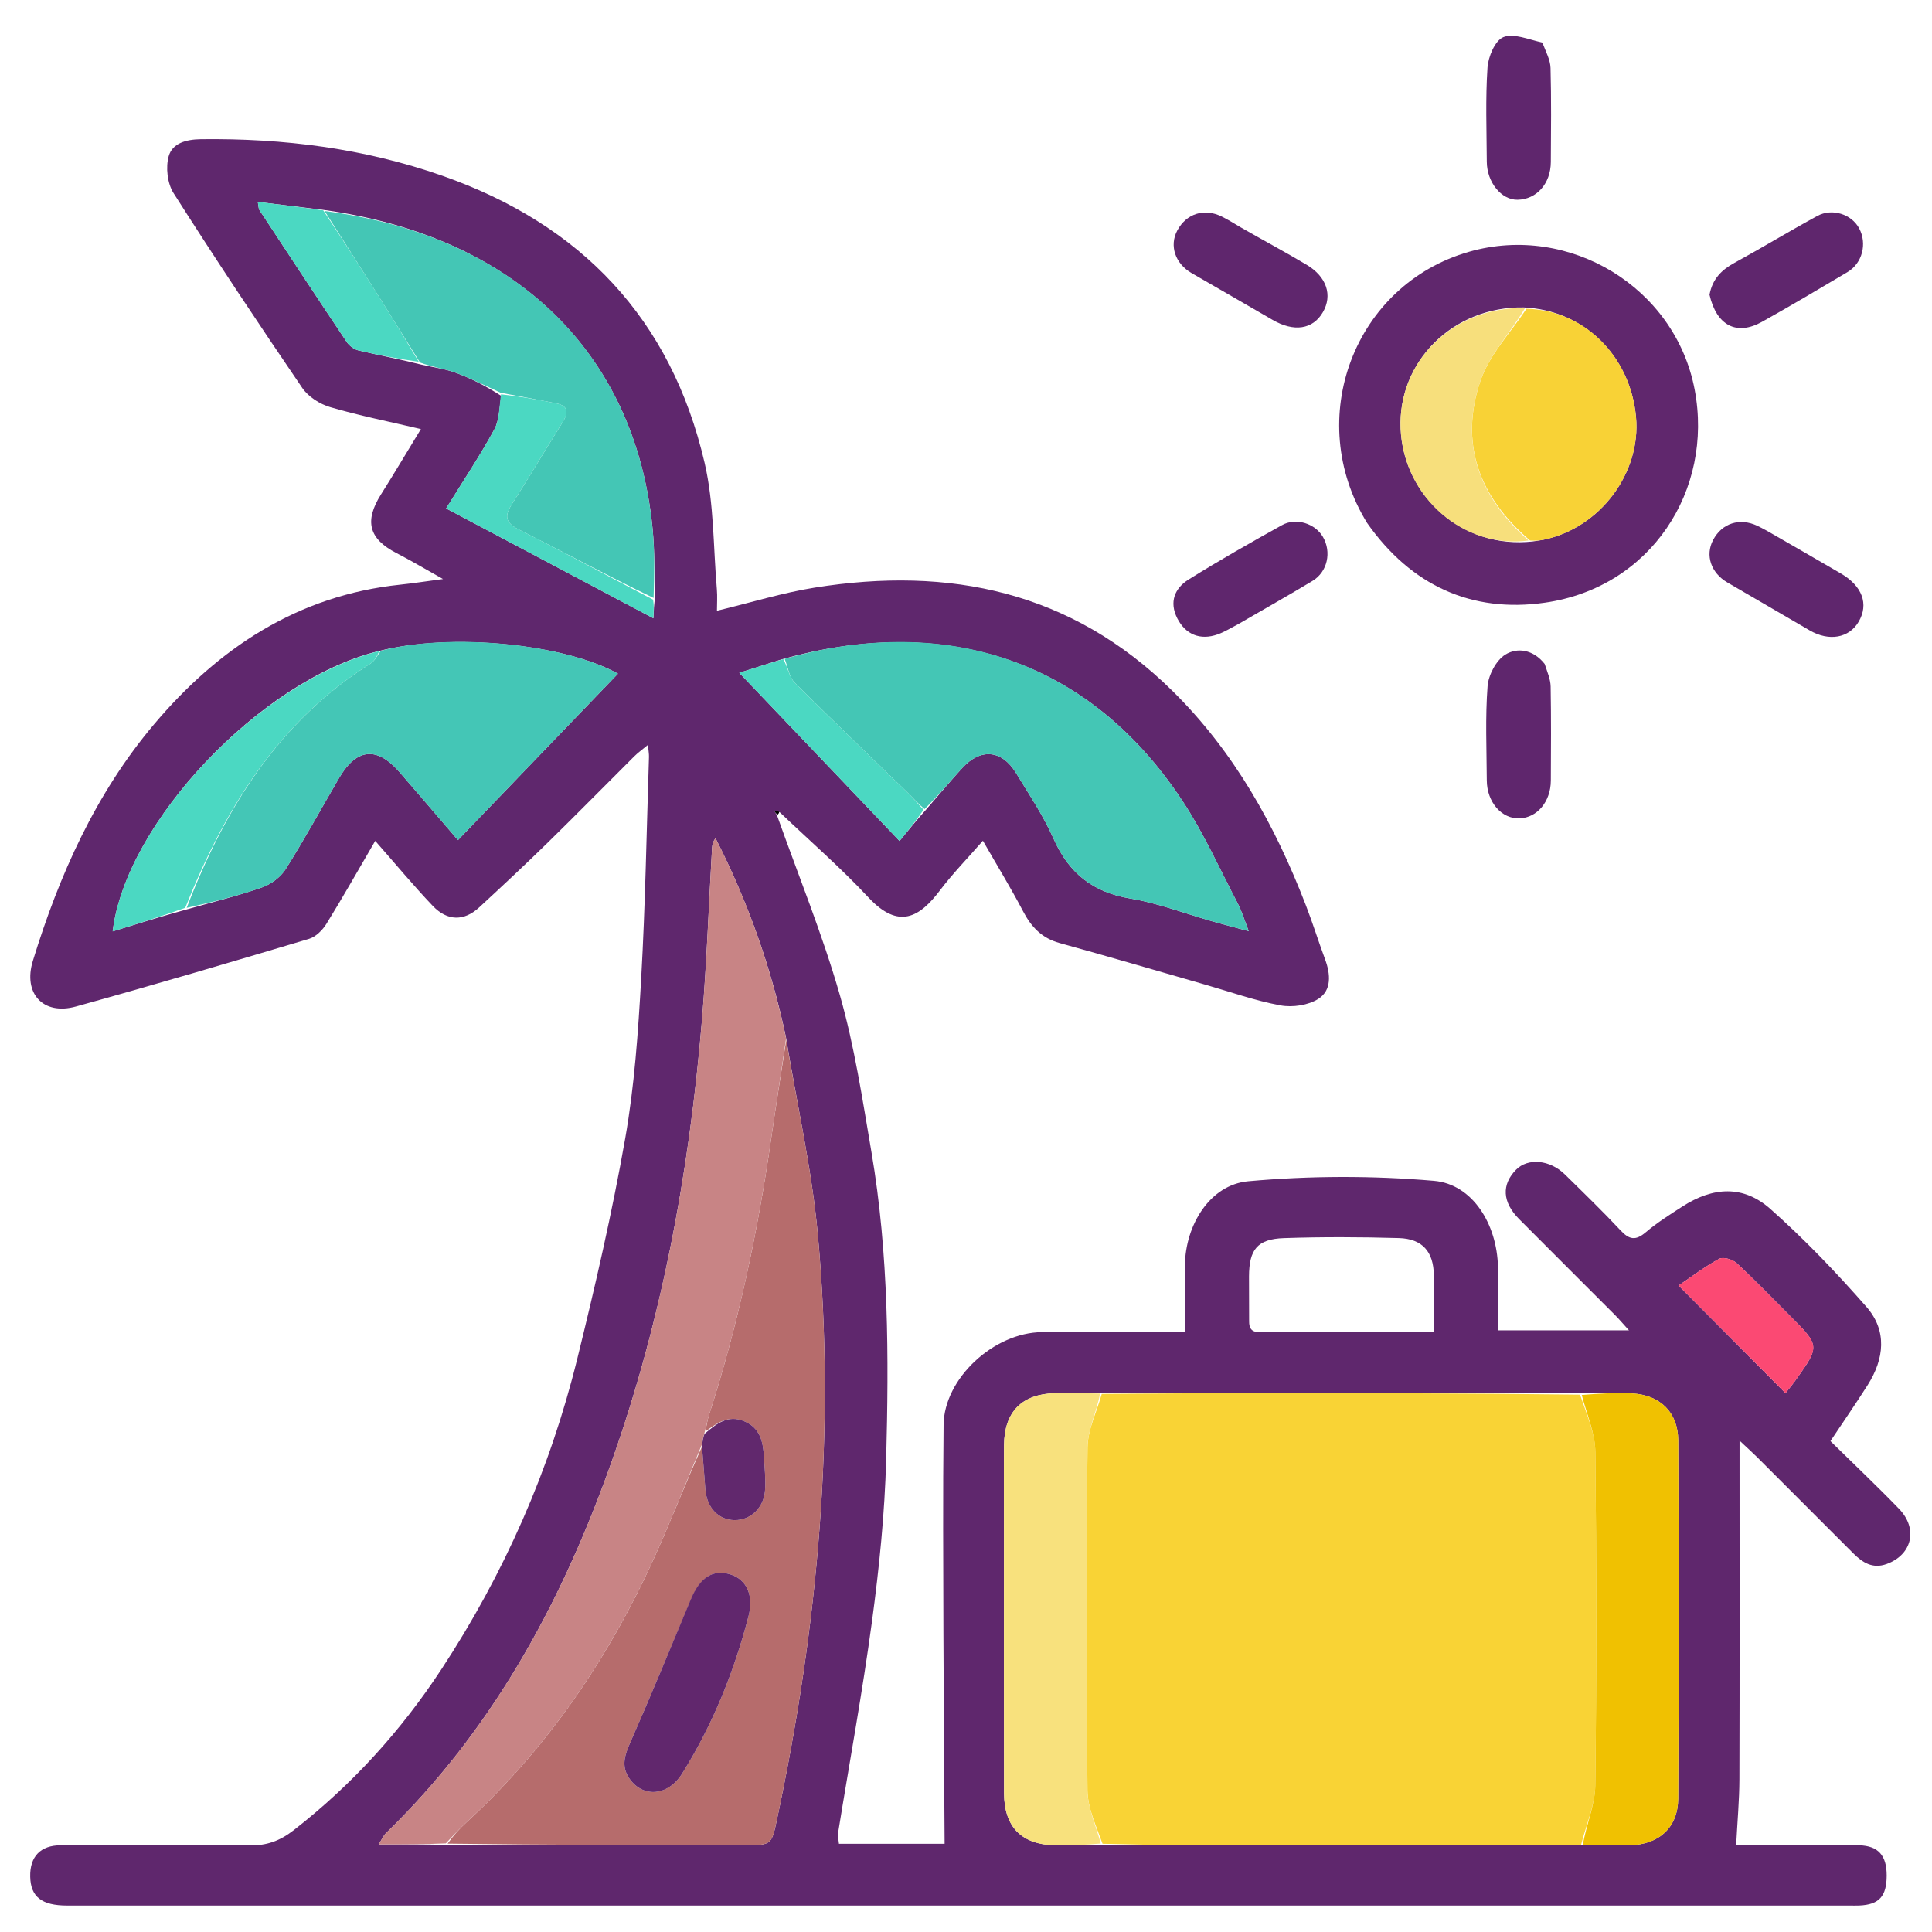 <?xml version="1.0" encoding="UTF-8" standalone="no"?>
<svg
   version="1.1"
   id="Layer_1"
   x="0px"
   y="0px"
   width="100%"
   viewBox="0 0 512 512"
   enable-background="new 0 0 512 512"
   xml:space="preserve"
   sodipodi:docname="vacationning_adobe_express.svg"
   inkscape:version="1.2.2 (b0a8486, 2022-12-01)"
   xmlns:inkscape="http://www.inkscape.org/namespaces/inkscape"
   xmlns:sodipodi="http://sodipodi.sourceforge.net/DTD/sodipodi-0.dtd"
   xmlns="http://www.w3.org/2000/svg"
   xmlns:svg="http://www.w3.org/2000/svg"><defs
   id="defs168" /><sodipodi:namedview
   id="namedview166"
   pagecolor="#ffffff"
   bordercolor="#000000"
   borderopacity="0.25"
   inkscape:showpageshadow="2"
   inkscape:pageopacity="0.0"
   inkscape:pagecheckerboard="0"
   inkscape:deskcolor="#d1d1d1"
   showgrid="false"
   inkscape:zoom="0.4609375"
   inkscape:cx="257.08475"
   inkscape:cy="256"
   inkscape:window-width="1463"
   inkscape:window-height="456"
   inkscape:window-x="0"
   inkscape:window-y="25"
   inkscape:window-maximized="0"
   inkscape:current-layer="Layer_1" />

<path
   fill="#5F276D"
   opacity="1"
   stroke="none"
   d=" M205.915,216.071   C211.546,231.927 217.946,247.563 222.571,263.708   C226.459,277.283 228.57,291.4 230.954,305.365   C235.553,332.315 235.559,359.563 234.842,386.759   C234.464,401.097 232.999,415.463 231.085,429.69   C228.56,448.463 225.106,467.111 222.089,485.818   C221.962,486.604 222.219,487.452 222.331,488.631   C231.996,488.631 241.588,488.631 250.331,488.631   C250.221,470.111 250.068,451.602 250.014,433.092   C249.96,414.594 249.861,396.095 250.059,377.599   C250.19,365.356 263.314,353.142 276.164,353.028   C288.474,352.918 300.786,353.004 314.004,353.004   C314.004,346.856 313.954,341.102 314.015,335.349   C314.128,324.65 320.651,313.964 330.8,313.046   C347.096,311.572 363.709,311.533 380.012,312.933   C390.259,313.813 396.723,324.448 396.973,335.7   C397.094,341.173 396.994,346.651 396.994,352.561   C408.597,352.561 419.751,352.561 431.699,352.561   C430.16,350.869 429.133,349.646 428.009,348.519   C419.537,340.023 411.027,331.564 402.567,323.055   C398.12,318.582 397.883,313.914 401.789,309.97   C404.921,306.807 410.728,307.326 414.719,311.244   C419.714,316.147 424.745,321.022 429.526,326.129   C431.811,328.57 433.501,328.808 436.119,326.583   C439.119,324.034 442.496,321.905 445.817,319.761   C454.026,314.462 462.026,314.048 469.186,320.399   C478.235,328.425 486.665,337.244 494.643,346.351   C500.171,352.662 499.356,360.124 494.95,367.06   C491.858,371.926 488.575,376.672 485.086,381.908   C491.176,387.895 497.345,393.731 503.245,399.827   C508.389,405.141 506.734,412.023 499.987,414.48   C496.28,415.829 493.599,414.115 491.121,411.631   C482.648,403.136 474.162,394.653 465.67,386.177   C464.508,385.018 463.281,383.924 460.998,381.781   C460.998,384.657 460.998,386.352 460.998,388.047   C460.998,415.878 461.044,443.708 460.959,471.539   C460.942,477.119 460.423,482.699 460.099,489.001   C466.897,489.001 474.314,489 481.731,489.002   C485.397,489.002 489.066,488.922 492.729,489.029   C497.754,489.176 499.999,491.718 499.993,497.028   C499.987,502.551 497.992,504.754 492.767,504.985   C491.935,505.022 491.101,504.998 490.267,504.998   C332.783,504.998 175.299,504.999 17.815,504.996   C11.055,504.996 8.12,502.691 8.006,497.338   C7.893,492.017 10.721,489.032 16.116,489.019   C32.781,488.977 49.447,488.901 66.11,489.068   C70.652,489.113 74.128,487.914 77.852,485.014   C93.319,472.968 106.288,458.659 116.972,442.386   C133.605,417.052 145.715,389.575 152.971,360.14   C157.742,340.788 162.232,321.324 165.684,301.705   C168.138,287.754 169.118,273.487 169.919,259.314   C171.025,239.768 171.345,220.176 171.983,200.604   C172.01,199.802 171.853,198.994 171.712,197.4   C170.198,198.66 169.062,199.468 168.087,200.438   C160.407,208.077 152.82,215.81 145.078,223.385   C139.149,229.185 133.082,234.845 126.989,240.473   C123.001,244.156 118.57,244.151 114.676,240.059   C109.558,234.679 104.809,228.948 99.44,222.844   C94.981,230.485 90.885,237.745 86.505,244.83   C85.476,246.495 83.698,248.272 81.908,248.806   C61.361,254.943 40.79,261.016 20.124,266.737   C11.405,269.15 6.07,263.244 8.704,254.661   C15.697,231.876 25.346,210.294 40.789,191.99   C57.846,171.772 78.884,157.789 106.03,154.945   C109.472,154.585 112.895,154.049 117.408,153.451   C112.864,150.905 109.033,148.611 105.07,146.571   C97.736,142.796 96.498,138.104 100.979,131.008   C104.467,125.483 107.798,119.859 111.546,113.708   C103.037,111.706 95.164,110.145 87.494,107.893   C84.74,107.085 81.695,105.143 80.109,102.815   C68.489,85.761 57.056,68.573 45.982,51.162   C44.344,48.587 43.871,44.318 44.717,41.366   C45.695,37.957 49.286,36.939 53.27,36.89   C75.128,36.623 96.462,39.305 117.181,46.561   C154.045,59.473 177.848,84.523 186.727,122.66   C189.248,133.486 189.01,144.958 189.975,156.139   C190.142,158.076 189.999,160.04 189.999,161.858   C198.945,159.704 207.324,157.098 215.9,155.725   C251.684,149.996 283.916,156.718 310.654,183.043   C327.06,199.196 337.853,218.65 346.031,239.817   C347.875,244.588 349.397,249.482 351.175,254.28   C352.616,258.17 352.918,262.436 349.401,264.691   C346.722,266.41 342.54,267.027 339.34,266.437   C332.565,265.188 325.994,262.831 319.342,260.923   C306.493,257.239 293.671,253.46 280.785,249.912   C276.087,248.619 273.304,245.668 271.121,241.498   C267.91,235.363 264.286,229.445 260.478,222.808   C256.399,227.484 252.469,231.507 249.103,235.956   C243.755,243.028 238.205,246.483 230.157,237.842   C222.913,230.066 214.845,223.059 206.718,215.325   C205.932,214.932 205.567,214.928 205.203,214.924   C205.44,215.306 205.677,215.689 205.915,216.071  M173.625,158.124   C173.416,152.137 173.522,146.12 172.946,140.168   C168.392,93.076 135.938,62.369 85.314,55.569   C79.763,54.897 74.211,54.225 68.315,53.512   C68.554,54.76 68.512,55.304 68.749,55.664   C76.431,67.346 84.114,79.029 91.896,90.645   C92.564,91.643 93.826,92.586 94.978,92.859   C100.313,94.12 105.707,95.136 111.706,96.641   C114.762,97.339 117.929,97.732 120.845,98.807   C124.891,100.299 128.749,102.302 132.862,104.926   C132.283,107.915 132.384,111.276 130.994,113.823   C127.186,120.799 122.751,127.433 118.231,134.741   C136.53,144.44 154.467,153.947 173.15,163.85   C173.26,161.533 173.32,160.279 173.625,158.124  M100.111,172.605   C69.221,180.234 33.298,217.948 29.864,246.827   C36.375,244.822 42.683,242.879 49.772,240.93   C56.33,239.059 62.975,237.436 69.402,235.19   C71.801,234.351 74.355,232.476 75.695,230.352   C80.664,222.473 85.129,214.277 89.836,206.231   C94.51,198.241 99.891,197.718 105.914,204.66   C111.025,210.552 116.082,216.491 121.361,222.64   C135.796,207.628 149.882,192.978 163.764,178.54   C149.634,170.662 119.57,167.55 100.111,172.605  M207.151,174.739   C203.004,176.054 198.858,177.369 195.912,178.303   C210.053,193.141 224.015,207.791 238.39,222.874   C240.795,219.93 242.865,217.397 245.478,214.492   C248.639,210.845 251.729,207.133 254.978,203.566   C259.881,198.182 265.503,198.684 269.29,204.91   C272.747,210.595 276.509,216.183 279.186,222.234   C283.22,231.348 289.532,236.443 299.485,238.107   C306.982,239.361 314.219,242.161 321.579,244.248   C324.386,245.044 327.212,245.77 330.933,246.771   C329.726,243.69 329.082,241.464 328.027,239.453   C323.244,230.332 319.021,220.826 313.373,212.266   C287.481,173.032 248.326,163.147 207.151,174.739  M118.883,488.91   C145.019,488.94 171.154,488.974 197.29,488.999   C204.481,489.005 204.464,488.988 205.946,481.995   C216.78,430.901 221.495,379.316 216.738,327.206   C215.158,309.887 211.226,292.783 208.272,274.804   C204.397,256.417 198.156,238.885 189.613,222.125   C188.952,223.043 188.753,223.826 188.707,224.618   C187.833,239.749 187.303,254.907 186.055,270.007   C182.655,311.171 175.143,351.53 160.982,390.456   C147.964,426.24 129.922,458.983 102.292,485.805   C101.567,486.509 101.159,487.539 100.371,488.782   C106.65,488.782 112.298,488.782 118.883,488.91  M292.814,489.001   C306.117,489.012 319.42,489.049 332.723,489.03   C361.486,488.989 390.25,488.919 419.938,489.005   C423.934,489.014 427.933,489.106 431.927,489.016   C439.632,488.841 444.697,484.318 444.737,476.65   C444.906,445.01 444.898,413.367 444.744,381.727   C444.707,374.277 439.929,369.663 432.477,369.272   C428.002,369.037 423.499,369.341 418.084,369.233   C388.839,369.216 359.593,369.174 330.347,369.192   C317.557,369.2 304.768,369.331 291.06,369.231   C287.238,369.215 283.414,369.102 279.595,369.204   C270.789,369.437 266.161,374.138 266.078,382.951   C266.006,390.595 266.062,398.239 266.062,405.883   C266.062,428.981 266.028,452.08 266.08,475.178   C266.1,484.281 270.828,488.957 279.917,489.022   C283.901,489.05 287.886,488.918 292.814,489.001  M331.031,350.168   C330.993,353.688 333.645,352.963 335.652,352.973   C345.802,353.028 355.952,353 366.103,353.001   C370.54,353.002 374.976,353.001 379.999,353.001   C379.999,347.512 380.051,342.73 379.986,337.95   C379.902,331.723 376.971,328.283 370.703,328.104   C360.561,327.815 350.397,327.772 340.258,328.115   C333.214,328.353 331.024,331.145 331.002,338.243   C330.99,341.904 331.005,345.564 331.031,350.168  M474.081,348.418   C469.485,343.829 464.989,339.131 460.217,334.734   C459.158,333.759 456.671,333.017 455.618,333.591   C451.735,335.708 448.177,338.422 444.838,340.681   C454.472,350.379 463.688,359.655 473.174,369.203   C474.03,368.108 475.081,366.869 476.016,365.548   C482.317,356.654 482.31,356.648 474.081,348.418  z"
   id="path111" />
<path
   fill="#60276D"
   opacity="1"
   stroke="none"
   d=" M362.303,138.599   C345.315,110.989 358.888,75.38 389.379,66.704   C415.889,59.162 443.961,76.118 449.104,103.257   C454.154,129.901 437.495,155.698 409.409,159.715   C390.013,162.49 373.986,155.206 362.303,138.599  M403.77,81.472   C385.156,81.175 370.407,95.739 371.181,113.652   C371.961,131.712 387.877,145.586 406.181,143.492   C407.165,143.334 408.157,143.217 409.131,143.013   C424.022,139.893 434.931,125.364 433.557,110.497   C432.06,94.301 419.787,82.181 403.77,81.472  z"
   id="path113" />
<path
   fill="#5F266D"
   opacity="1"
   stroke="none"
   d=" M468.26,140.663   C475.011,144.569 481.467,148.231 487.867,151.987   C493.558,155.326 495.274,160.095 492.582,164.732   C490.044,169.107 484.715,170.051 479.57,167.051   C472.311,162.818 465.051,158.588 457.785,154.367   C453.419,151.83 451.844,147.17 453.995,143.094   C456.346,138.639 461.046,137.135 465.723,139.347   C466.471,139.701 467.203,140.089 468.26,140.663  z"
   id="path115" />
<path
   fill="#5F266D"
   opacity="1"
   stroke="none"
   d=" M328.272,165.327   C326.211,166.404 324.533,167.468 322.707,168.115   C318.072,169.755 314.18,168.174 311.986,163.848   C309.797,159.532 311.313,155.874 314.986,153.582   C323.089,148.524 331.406,143.795 339.76,139.156   C343.484,137.089 348.509,138.747 350.56,142.233   C352.926,146.253 351.833,151.522 347.843,153.935   C341.491,157.775 335.013,161.405 328.272,165.327  z"
   id="path117" />
<path
   fill="#5F266D"
   opacity="1"
   stroke="none"
   d=" M453.038,78.1   C453.833,73.864 456.277,71.503 459.649,69.659   C467.026,65.623 474.219,61.249 481.603,57.227   C485.561,55.071 490.696,56.775 492.694,60.511   C494.864,64.569 493.553,69.762 489.594,72.112   C482.081,76.572 474.567,81.034 466.941,85.294   C460.253,89.032 454.913,86.323 453.038,78.1  z"
   id="path119" />
<path
   fill="#5F266D"
   opacity="1"
   stroke="none"
   d=" M328.773,60.234   C334.806,63.695 340.625,66.8 346.282,70.175   C351.605,73.35 353.161,78.253 350.593,82.711   C347.935,87.326 342.903,88.067 337.206,84.749   C330.081,80.6 322.929,76.499 315.79,72.375   C311.42,69.85 309.831,65.101 312,61.066   C314.392,56.615 319.111,55.099 323.726,57.361   C325.353,58.159 326.903,59.113 328.773,60.234  z"
   id="path121" />
<path
   fill="#5F266D"
   opacity="1"
   stroke="none"
   d=" M409.347,175.946   C410.074,178.142 410.901,180.033 410.935,181.938   C411.081,190.255 411.034,198.576 410.985,206.895   C410.951,212.458 407.373,216.696 402.701,216.875   C397.955,217.058 394.045,212.587 394.014,206.803   C393.969,198.483 393.591,190.132 394.222,181.861   C394.45,178.874 396.498,174.978 398.936,173.47   C402.055,171.542 406.298,172.075 409.347,175.946  z"
   id="path123" />
<path
   fill="#5F266D"
   opacity="1"
   stroke="none"
   d=" M408.733,11.272   C409.676,13.72 410.849,15.859 410.907,18.028   C411.131,26.331 411.038,34.645 410.983,42.954   C410.946,48.681 407.207,52.842 402.17,52.937   C397.896,53.017 394.044,48.326 394.014,42.858   C393.97,34.549 393.644,26.215 394.198,17.942   C394.392,15.036 396.197,10.737 398.394,9.844   C401.138,8.727 405.045,10.469 408.733,11.272  z"
   id="path125" />
<path
   fill="#F9D335"
   opacity="1"
   stroke="none"
   d=" M291.978,369.405   C304.768,369.331 317.557,369.2 330.347,369.192   C359.593,369.174 388.839,369.216 418.718,369.607   C420.549,374.918 422.727,379.844 422.782,384.794   C423.108,414.235 423.134,443.684 422.767,473.124   C422.701,478.385 420.324,483.616 419.014,488.861   C390.25,488.919 361.486,488.989 332.723,489.03   C319.42,489.049 306.117,489.012 292.188,488.623   C290.384,483.642 288.233,479.047 288.186,474.43   C287.88,444.149 287.859,413.861 288.205,383.58   C288.26,378.842 290.662,374.13 291.978,369.405  z"
   id="path127" />
<path
   fill="#B66C6C"
   opacity="1"
   stroke="none"
   d=" M208.369,275.582   C211.226,292.783 215.158,309.887 216.738,327.206   C221.495,379.316 216.78,430.901 205.946,481.995   C204.464,488.988 204.481,489.005 197.29,488.999   C171.154,488.974 145.019,488.94 118.615,488.59   C120.093,486.494 121.763,484.635 123.596,482.953   C146.764,461.689 163.505,435.99 175.834,407.258   C179.298,399.185 182.589,391.038 186.03,383.356   C186.375,387.428 186.632,391.072 186.93,394.713   C187.33,399.591 190.403,402.806 194.667,402.854   C198.86,402.902 202.408,399.637 202.744,394.959   C202.957,391.999 202.623,388.993 202.45,386.013   C202.22,382.056 201.442,378.396 197.197,376.636   C192.89,374.85 189.907,377.264 186.943,379.352   C187.267,377.673 187.46,376.345 187.867,375.086   C195.553,351.263 200.756,326.885 204.31,302.129   C205.582,293.268 207.011,284.43 208.369,275.582  M182.87,424.47   C177.646,436.845 172.535,449.269 167.124,461.562   C165.626,464.965 164.466,468.028 166.827,471.38   C170.451,476.524 177.018,476.009 180.767,470.025   C188.872,457.092 194.52,443.08 198.358,428.337   C199.794,422.823 197.891,418.623 193.621,417.255   C188.997,415.774 185.445,417.945 182.87,424.47  z"
   id="path129" />
<path
   fill="#C88485"
   opacity="1"
   stroke="none"
   d=" M208.321,275.193   C207.011,284.43 205.582,293.268 204.31,302.129   C200.756,326.885 195.553,351.263 187.867,375.086   C187.46,376.345 187.267,377.673 186.723,379.613   C186.301,381.146 186.13,382.036 185.959,382.926   C182.589,391.038 179.298,399.185 175.834,407.258   C163.505,435.99 146.764,461.689 123.596,482.953   C121.763,484.635 120.093,486.494 118.147,488.526   C112.298,488.782 106.65,488.782 100.371,488.782   C101.159,487.539 101.567,486.509 102.292,485.805   C129.922,458.983 147.964,426.24 160.982,390.456   C175.143,351.53 182.655,311.171 186.055,270.007   C187.303,254.907 187.833,239.749 188.707,224.618   C188.753,223.826 188.952,223.043 189.613,222.125   C198.156,238.885 204.397,256.417 208.321,275.193  z"
   id="path131" />
<path
   fill="#44C6B5"
   opacity="1"
   stroke="none"
   d=" M207.94,174.595   C248.326,163.147 287.481,173.032 313.373,212.266   C319.021,220.826 323.244,230.332 328.027,239.453   C329.082,241.464 329.726,243.69 330.933,246.771   C327.212,245.77 324.386,245.044 321.579,244.248   C314.219,242.161 306.982,239.361 299.485,238.107   C289.532,236.443 283.22,231.348 279.186,222.234   C276.509,216.183 272.747,210.595 269.29,204.91   C265.503,198.684 259.881,198.182 254.978,203.566   C251.729,207.133 248.639,210.845 245.017,214.417   C243.199,212.893 241.897,211.388 240.474,210.006   C230.501,200.322 220.42,190.748 210.603,180.909   C209.108,179.411 208.798,176.73 207.94,174.595  z"
   id="path133" />
<path
   fill="#44C6B6"
   opacity="1"
   stroke="none"
   d=" M100.921,172.463   C119.57,167.55 149.634,170.662 163.764,178.54   C149.882,192.978 135.796,207.628 121.361,222.64   C116.082,216.491 111.025,210.552 105.914,204.66   C99.891,197.718 94.51,198.241 89.836,206.231   C85.129,214.277 80.664,222.473 75.695,230.352   C74.355,232.476 71.801,234.351 69.402,235.19   C62.975,237.436 56.33,239.059 49.477,240.584   C59.593,214.261 73.818,191.199 98.203,175.838   C99.359,175.11 100.026,173.606 100.921,172.463  z"
   id="path135" />
<path
   fill="#44C6B5"
   opacity="1"
   stroke="none"
   d=" M86.021,55.919   C135.938,62.369 168.392,93.076 172.946,140.168   C173.522,146.12 173.416,152.137 173.201,158.463   C161.039,152.623 149.374,146.301 137.523,140.349   C133.773,138.466 133.692,136.669 135.736,133.484   C140.306,126.369 144.593,119.072 149.09,111.909   C150.715,109.321 150.631,107.539 147.317,106.874   C142.45,105.898 137.564,105.011 132.687,104.086   C128.749,102.302 124.891,100.299 120.845,98.807   C117.929,97.732 114.762,97.339 111.303,96.079   C107.496,90.02 104.125,84.503 100.682,79.032   C95.823,71.31 90.911,63.622 86.021,55.919  z"
   id="path137" />
<path
   fill="#F0C101"
   opacity="1"
   stroke="none"
   d=" M419.476,488.933   C420.324,483.616 422.701,478.385 422.767,473.124   C423.134,443.684 423.108,414.235 422.782,384.794   C422.727,379.844 420.549,374.918 419.18,369.692   C423.499,369.341 428.002,369.037 432.477,369.272   C439.929,369.663 444.707,374.277 444.744,381.727   C444.898,413.367 444.906,445.01 444.737,476.65   C444.697,484.318 439.632,488.841 431.927,489.016   C427.933,489.106 423.934,489.014 419.476,488.933  z"
   id="path139" />
<path
   fill="#F8E17D"
   opacity="1"
   stroke="none"
   d=" M291.519,369.318   C290.662,374.13 288.26,378.842 288.205,383.58   C287.859,413.861 287.88,444.149 288.186,474.43   C288.233,479.047 290.384,483.642 291.716,488.553   C287.886,488.918 283.901,489.05 279.917,489.022   C270.828,488.957 266.1,484.281 266.08,475.178   C266.028,452.08 266.062,428.981 266.062,405.883   C266.062,398.239 266.006,390.595 266.078,382.951   C266.161,374.138 270.789,369.437 279.595,369.204   C283.414,369.102 287.238,369.215 291.519,369.318  z"
   id="path141" />

<path
   fill="#4BD8C2"
   opacity="1"
   stroke="none"
   d=" M100.516,172.534   C100.026,173.606 99.359,175.11 98.203,175.838   C73.818,191.199 59.593,214.261 49.087,240.587   C42.683,242.879 36.375,244.822 29.864,246.827   C33.298,217.948 69.221,180.234 100.516,172.534  z"
   id="path145" />
<path
   fill="#4BD8C2"
   opacity="1"
   stroke="none"
   d=" M132.775,104.506   C137.564,105.011 142.45,105.898 147.317,106.874   C150.631,107.539 150.715,109.321 149.09,111.909   C144.593,119.072 140.306,126.369 135.736,133.484   C133.692,136.669 133.773,138.466 137.523,140.349   C149.374,146.301 161.039,152.623 173.078,158.914   C173.32,160.279 173.26,161.533 173.15,163.85   C154.467,153.947 136.53,144.44 118.231,134.741   C122.751,127.433 127.186,120.799 130.994,113.823   C132.384,111.276 132.283,107.915 132.775,104.506  z"
   id="path147" />
<path
   fill="#4BD8C2"
   opacity="1"
   stroke="none"
   d=" M85.668,55.744   C90.911,63.622 95.823,71.31 100.682,79.032   C104.125,84.503 107.496,90.02 110.989,95.878   C105.707,95.136 100.313,94.12 94.978,92.859   C93.826,92.586 92.564,91.643 91.896,90.645   C84.114,79.029 76.431,67.346 68.749,55.664   C68.512,55.304 68.554,54.76 68.315,53.512   C74.211,54.225 79.763,54.897 85.668,55.744  z"
   id="path149" />
<path
   fill="#4BD8C2"
   opacity="1"
   stroke="none"
   d=" M207.545,174.667   C208.798,176.73 209.108,179.411 210.603,180.909   C220.42,190.748 230.501,200.322 240.474,210.006   C241.897,211.388 243.199,212.893 244.746,214.603   C242.865,217.397 240.795,219.93 238.39,222.874   C224.015,207.791 210.053,193.141 195.912,178.303   C198.858,177.369 203.004,176.054 207.545,174.667  z"
   id="path151" />
<path
   fill="#FB4973"
   opacity="1"
   stroke="none"
   d=" M474.331,348.668   C482.31,356.648 482.317,356.654 476.016,365.548   C475.081,366.869 474.03,368.108 473.174,369.203   C463.688,359.655 454.472,350.379 444.838,340.681   C448.177,338.422 451.735,335.708 455.618,333.591   C456.671,333.017 459.158,333.759 460.217,334.734   C464.989,339.131 469.485,343.829 474.331,348.668  z"
   id="path153" />
<path
   fill="#000000"
   opacity="1"
   stroke="none"
   d=" M206.096,215.876   C205.677,215.689 205.44,215.306 205.203,214.924   C205.567,214.928 205.932,214.932 206.463,215.108   C206.512,215.414 206.395,215.547 206.096,215.876  z"
   id="path155" />
<path
   fill="#F8D236"
   opacity="1"
   stroke="none"
   d=" M404.519,81.822   C419.787,82.181 432.06,94.301 433.557,110.497   C434.931,125.364 424.022,139.893 409.131,143.013   C408.157,143.217 407.165,143.334 405.488,143.251   C391.8,131.572 386.745,117.334 392.347,100.881   C394.706,93.95 400.362,88.141 404.519,81.822  z"
   id="path157" />
<path
   fill="#F7DF7C"
   opacity="1"
   stroke="none"
   d=" M404.144,81.647   C400.362,88.141 394.706,93.95 392.347,100.881   C386.745,117.334 391.8,131.572 405.087,143.237   C387.877,145.586 371.961,131.712 371.181,113.652   C370.407,95.739 385.156,81.175 404.144,81.647  z"
   id="path159" />
<path
   fill="#61276D"
   opacity="1"
   stroke="none"
   d=" M182.965,424.091   C185.445,417.945 188.997,415.774 193.621,417.255   C197.891,418.623 199.794,422.823 198.358,428.337   C194.52,443.08 188.872,457.092 180.767,470.025   C177.018,476.009 170.451,476.524 166.827,471.38   C164.466,468.028 165.626,464.965 167.124,461.562   C172.535,449.269 177.646,436.845 182.965,424.091  z"
   id="path161" />
<path
   fill="#61286D"
   opacity="1"
   stroke="none"
   d=" M186.03,383.356   C186.13,382.036 186.301,381.146 186.692,379.995   C189.907,377.264 192.89,374.85 197.197,376.636   C201.442,378.396 202.22,382.056 202.45,386.013   C202.623,388.993 202.957,391.999 202.744,394.959   C202.408,399.637 198.86,402.902 194.667,402.854   C190.403,402.806 187.33,399.591 186.93,394.713   C186.632,391.072 186.375,387.428 186.03,383.356  z"
   id="path163" />
</svg>
